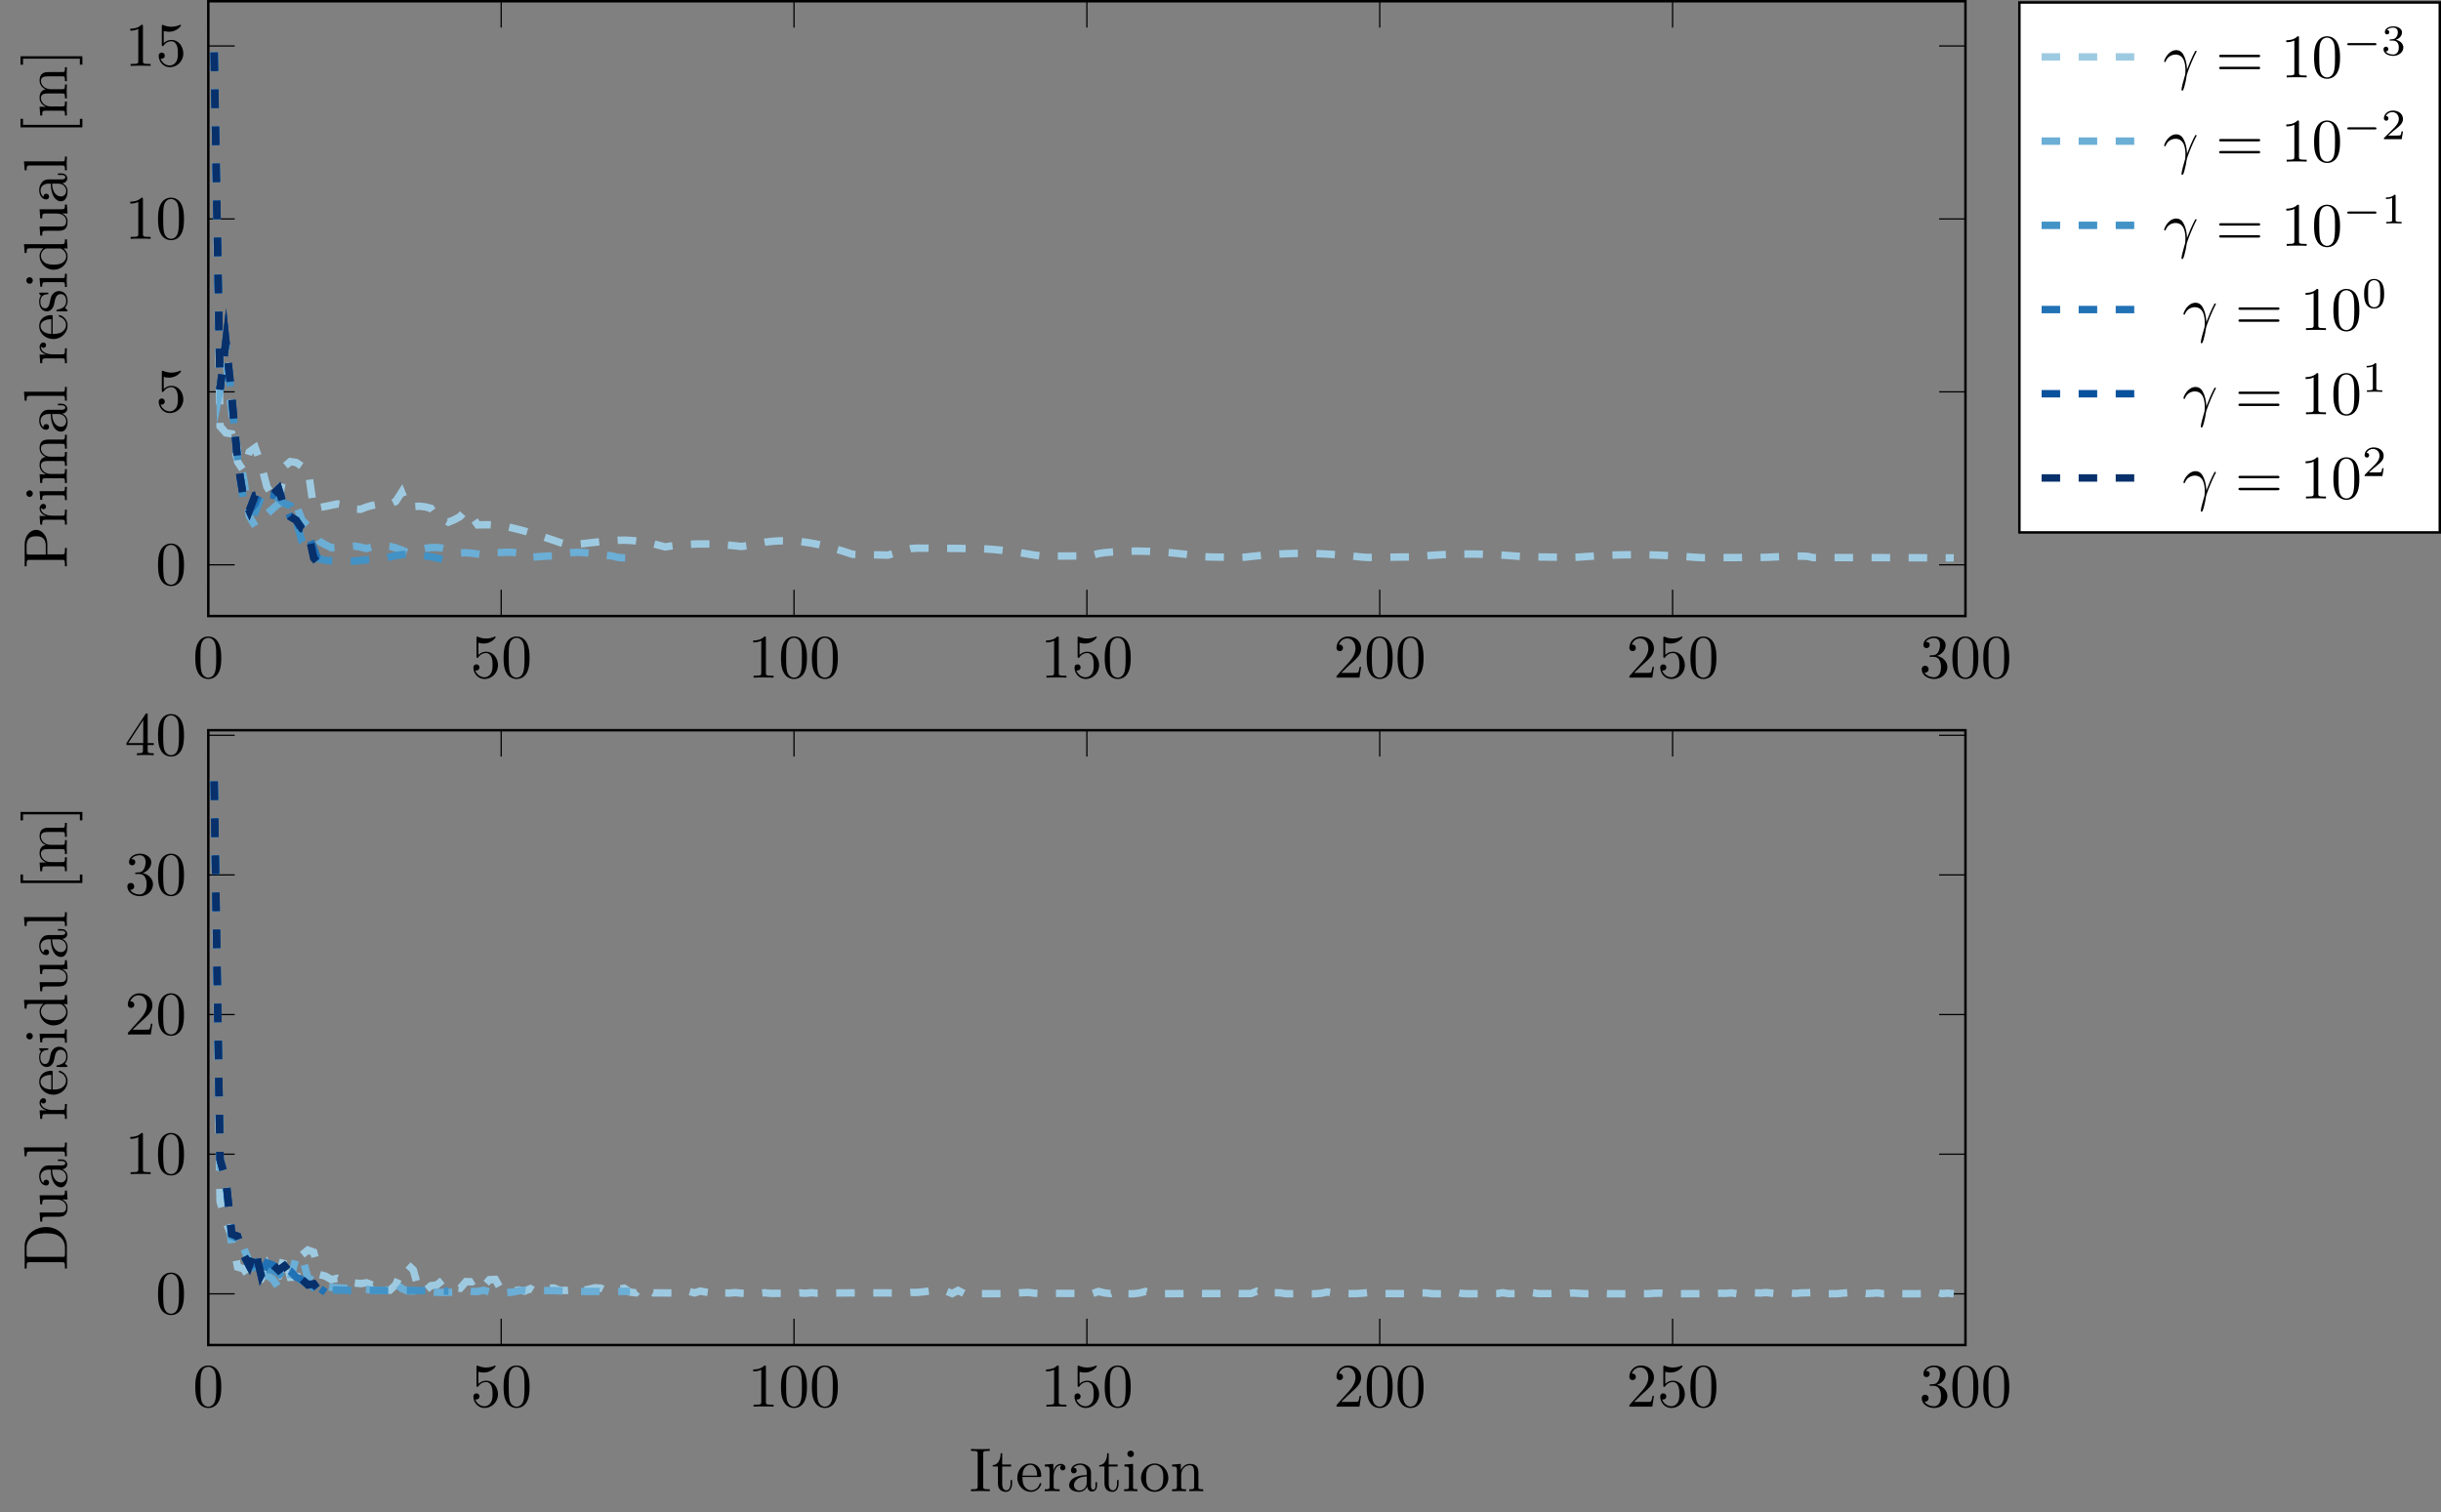 <?xml version="1.0" encoding="UTF-8"?>
<svg xmlns="http://www.w3.org/2000/svg" xmlns:xlink="http://www.w3.org/1999/xlink" width="393.792pt" height="244.066pt" viewBox="0 0 393.792 244.066" version="1.1">
<rect x="0" y="0" width="393.792" height="244.066" fill="#808080" stroke="none"/>
<defs>
<g>
<symbol overflow="visible" id="glyph0-0">
<path style="stroke:none;" d=""/>
</symbol>
<symbol overflow="visible" id="glyph0-1">
<path style="stroke:none;" d="M 4.578 -3.188 C 4.578 -3.984 4.531 -4.781 4.188 -5.516 C 3.734 -6.484 2.906 -6.641 2.5 -6.641 C 1.891 -6.641 1.172 -6.375 0.75 -5.453 C 0.438 -4.766 0.391 -3.984 0.391 -3.188 C 0.391 -2.438 0.422 -1.547 0.844 -0.781 C 1.266 0.016 2 0.219 2.484 0.219 C 3.016 0.219 3.781 0.016 4.219 -0.938 C 4.531 -1.625 4.578 -2.406 4.578 -3.188 Z M 2.484 0 C 2.094 0 1.5 -0.25 1.328 -1.203 C 1.219 -1.797 1.219 -2.719 1.219 -3.312 C 1.219 -3.953 1.219 -4.609 1.297 -5.141 C 1.484 -6.328 2.234 -6.422 2.484 -6.422 C 2.812 -6.422 3.469 -6.234 3.656 -5.25 C 3.766 -4.688 3.766 -3.938 3.766 -3.312 C 3.766 -2.562 3.766 -1.891 3.656 -1.25 C 3.5 -0.297 2.938 0 2.484 0 Z M 2.484 0 "/>
</symbol>
<symbol overflow="visible" id="glyph0-2">
<path style="stroke:none;" d="M 4.469 -2 C 4.469 -3.188 3.656 -4.188 2.578 -4.188 C 2.109 -4.188 1.672 -4.031 1.312 -3.672 L 1.312 -5.625 C 1.516 -5.562 1.844 -5.5 2.156 -5.5 C 3.391 -5.5 4.094 -6.406 4.094 -6.531 C 4.094 -6.594 4.062 -6.641 3.984 -6.641 C 3.984 -6.641 3.953 -6.641 3.906 -6.609 C 3.703 -6.516 3.219 -6.312 2.547 -6.312 C 2.156 -6.312 1.688 -6.391 1.219 -6.594 C 1.141 -6.625 1.125 -6.625 1.109 -6.625 C 1 -6.625 1 -6.547 1 -6.391 L 1 -3.438 C 1 -3.266 1 -3.188 1.141 -3.188 C 1.219 -3.188 1.234 -3.203 1.281 -3.266 C 1.391 -3.422 1.75 -3.969 2.562 -3.969 C 3.078 -3.969 3.328 -3.516 3.406 -3.328 C 3.562 -2.953 3.594 -2.578 3.594 -2.078 C 3.594 -1.719 3.594 -1.125 3.344 -0.703 C 3.109 -0.312 2.734 -0.062 2.281 -0.062 C 1.562 -0.062 0.984 -0.594 0.812 -1.172 C 0.844 -1.172 0.875 -1.156 0.984 -1.156 C 1.312 -1.156 1.484 -1.406 1.484 -1.641 C 1.484 -1.891 1.312 -2.141 0.984 -2.141 C 0.844 -2.141 0.5 -2.062 0.5 -1.609 C 0.5 -0.75 1.188 0.219 2.297 0.219 C 3.453 0.219 4.469 -0.734 4.469 -2 Z M 4.469 -2 "/>
</symbol>
<symbol overflow="visible" id="glyph0-3">
<path style="stroke:none;" d="M 2.938 -6.375 C 2.938 -6.625 2.938 -6.641 2.703 -6.641 C 2.078 -6 1.203 -6 0.891 -6 L 0.891 -5.688 C 1.094 -5.688 1.672 -5.688 2.188 -5.953 L 2.188 -0.781 C 2.188 -0.422 2.156 -0.312 1.266 -0.312 L 0.953 -0.312 L 0.953 0 C 1.297 -0.031 2.156 -0.031 2.562 -0.031 C 2.953 -0.031 3.828 -0.031 4.172 0 L 4.172 -0.312 L 3.859 -0.312 C 2.953 -0.312 2.938 -0.422 2.938 -0.781 Z M 2.938 -6.375 "/>
</symbol>
<symbol overflow="visible" id="glyph0-4">
<path style="stroke:none;" d="M 1.266 -0.766 L 2.328 -1.797 C 3.875 -3.172 4.469 -3.703 4.469 -4.703 C 4.469 -5.844 3.578 -6.641 2.359 -6.641 C 1.234 -6.641 0.5 -5.719 0.5 -4.828 C 0.5 -4.281 1 -4.281 1.031 -4.281 C 1.203 -4.281 1.547 -4.391 1.547 -4.812 C 1.547 -5.062 1.359 -5.328 1.016 -5.328 C 0.938 -5.328 0.922 -5.328 0.891 -5.312 C 1.109 -5.969 1.656 -6.328 2.234 -6.328 C 3.141 -6.328 3.562 -5.516 3.562 -4.703 C 3.562 -3.906 3.078 -3.125 2.516 -2.5 L 0.609 -0.375 C 0.5 -0.266 0.5 -0.234 0.5 0 L 4.203 0 L 4.469 -1.734 L 4.234 -1.734 C 4.172 -1.438 4.109 -1 4 -0.844 C 3.938 -0.766 3.281 -0.766 3.062 -0.766 Z M 1.266 -0.766 "/>
</symbol>
<symbol overflow="visible" id="glyph0-5">
<path style="stroke:none;" d="M 2.891 -3.516 C 3.703 -3.781 4.281 -4.469 4.281 -5.266 C 4.281 -6.078 3.406 -6.641 2.453 -6.641 C 1.453 -6.641 0.688 -6.047 0.688 -5.281 C 0.688 -4.953 0.906 -4.766 1.203 -4.766 C 1.5 -4.766 1.703 -4.984 1.703 -5.281 C 1.703 -5.766 1.234 -5.766 1.094 -5.766 C 1.391 -6.266 2.047 -6.391 2.406 -6.391 C 2.828 -6.391 3.375 -6.172 3.375 -5.281 C 3.375 -5.156 3.344 -4.578 3.094 -4.141 C 2.797 -3.656 2.453 -3.625 2.203 -3.625 C 2.125 -3.609 1.891 -3.594 1.812 -3.594 C 1.734 -3.578 1.672 -3.562 1.672 -3.469 C 1.672 -3.359 1.734 -3.359 1.906 -3.359 L 2.344 -3.359 C 3.156 -3.359 3.531 -2.688 3.531 -1.703 C 3.531 -0.344 2.844 -0.062 2.406 -0.062 C 1.969 -0.062 1.219 -0.234 0.875 -0.812 C 1.219 -0.766 1.531 -0.984 1.531 -1.359 C 1.531 -1.719 1.266 -1.922 0.984 -1.922 C 0.734 -1.922 0.422 -1.781 0.422 -1.344 C 0.422 -0.438 1.344 0.219 2.438 0.219 C 3.656 0.219 4.562 -0.688 4.562 -1.703 C 4.562 -2.516 3.922 -3.297 2.891 -3.516 Z M 2.891 -3.516 "/>
</symbol>
<symbol overflow="visible" id="glyph0-6">
<path style="stroke:none;" d="M 6.844 -3.266 C 7 -3.266 7.188 -3.266 7.188 -3.453 C 7.188 -3.656 7 -3.656 6.859 -3.656 L 0.891 -3.656 C 0.75 -3.656 0.562 -3.656 0.562 -3.453 C 0.562 -3.266 0.75 -3.266 0.891 -3.266 Z M 6.859 -1.328 C 7 -1.328 7.188 -1.328 7.188 -1.531 C 7.188 -1.719 7 -1.719 6.844 -1.719 L 0.891 -1.719 C 0.75 -1.719 0.562 -1.719 0.562 -1.531 C 0.562 -1.328 0.75 -1.328 0.891 -1.328 Z M 6.859 -1.328 "/>
</symbol>
<symbol overflow="visible" id="glyph0-7">
<path style="stroke:none;" d="M 2.938 -1.641 L 2.938 -0.781 C 2.938 -0.422 2.906 -0.312 2.172 -0.312 L 1.969 -0.312 L 1.969 0 C 2.375 -0.031 2.891 -0.031 3.312 -0.031 C 3.734 -0.031 4.25 -0.031 4.672 0 L 4.672 -0.312 L 4.453 -0.312 C 3.719 -0.312 3.703 -0.422 3.703 -0.781 L 3.703 -1.641 L 4.688 -1.641 L 4.688 -1.953 L 3.703 -1.953 L 3.703 -6.484 C 3.703 -6.688 3.703 -6.75 3.531 -6.75 C 3.453 -6.75 3.422 -6.75 3.344 -6.625 L 0.281 -1.953 L 0.281 -1.641 Z M 2.984 -1.953 L 0.562 -1.953 L 2.984 -5.672 Z M 2.984 -1.953 "/>
</symbol>
<symbol overflow="visible" id="glyph1-0">
<path style="stroke:none;" d=""/>
</symbol>
<symbol overflow="visible" id="glyph1-1">
<path style="stroke:none;" d="M -4.953 -6.219 C -5.938 -6.219 -6.812 -5.234 -6.812 -3.875 L -6.812 -0.344 L -6.5 -0.344 L -6.5 -0.594 C -6.5 -1.359 -6.391 -1.375 -6.031 -1.375 L -0.781 -1.375 C -0.422 -1.375 -0.312 -1.359 -0.312 -0.594 L -0.312 -0.344 L 0 -0.344 C -0.031 -0.703 -0.031 -1.438 -0.031 -1.812 C -0.031 -2.188 -0.031 -2.938 0 -3.297 L -0.312 -3.297 L -0.312 -3.047 C -0.312 -2.281 -0.422 -2.266 -0.781 -2.266 L -3.156 -2.266 L -3.156 -3.953 C -3.156 -5.141 -3.953 -6.219 -4.953 -6.219 Z M -4.953 -5.188 C -4.484 -5.188 -3.406 -5.188 -3.406 -3.609 L -3.406 -2.234 L -6.094 -2.234 C -6.438 -2.234 -6.5 -2.25 -6.5 -2.719 L -6.5 -3.609 C -6.5 -5.188 -5.438 -5.188 -4.953 -5.188 Z M -4.953 -5.188 "/>
</symbol>
<symbol overflow="visible" id="glyph1-2">
<path style="stroke:none;" d="M -3.797 -3.625 C -4.109 -3.625 -4.406 -3.312 -4.406 -2.891 C -4.406 -2.156 -3.734 -1.797 -3.312 -1.672 L -4.406 -1.672 L -4.297 -0.281 L -3.984 -0.281 C -3.984 -0.984 -3.922 -1.062 -3.422 -1.062 L -0.75 -1.062 C -0.312 -1.062 -0.312 -0.953 -0.312 -0.281 L 0 -0.281 L -0.031 -1.422 C -0.031 -1.812 -0.031 -2.281 0 -2.688 L -0.312 -2.688 L -0.312 -2.469 C -0.312 -1.734 -0.422 -1.719 -0.781 -1.719 L -2.312 -1.719 C -3.297 -1.719 -4.188 -2.141 -4.188 -2.891 C -4.188 -2.953 -4.188 -2.984 -4.172 -3 C -4.172 -2.969 -4.047 -2.766 -3.781 -2.766 C -3.516 -2.766 -3.359 -2.984 -3.359 -3.203 C -3.359 -3.375 -3.484 -3.625 -3.797 -3.625 Z M -3.797 -3.625 "/>
</symbol>
<symbol overflow="visible" id="glyph1-3">
<path style="stroke:none;" d="M 0 -2.469 L -0.312 -2.469 C -0.312 -1.797 -0.359 -1.766 -0.75 -1.766 L -4.406 -1.766 L -4.297 -0.375 L -3.984 -0.375 C -3.984 -1.016 -3.922 -1.109 -3.438 -1.109 L -0.75 -1.109 C -0.312 -1.109 -0.312 -1 -0.312 -0.328 L 0 -0.328 L -0.031 -1.422 C -0.031 -1.781 -0.016 -2.125 0 -2.469 Z M -6.016 -1.906 C -6.297 -1.906 -6.547 -1.688 -6.547 -1.391 C -6.547 -1.047 -6.266 -0.844 -6.016 -0.844 C -5.75 -0.844 -5.5 -1.078 -5.5 -1.375 C -5.5 -1.719 -5.766 -1.906 -6.016 -1.906 Z M -6.016 -1.906 "/>
</symbol>
<symbol overflow="visible" id="glyph1-4">
<path style="stroke:none;" d="M 0 -8.109 L -0.312 -8.109 C -0.312 -7.594 -0.312 -7.344 -0.609 -7.328 L -2.516 -7.328 C -3.375 -7.328 -3.672 -7.328 -4.031 -7.016 C -4.203 -6.875 -4.406 -6.547 -4.406 -5.969 C -4.406 -5.141 -3.812 -4.688 -3.422 -4.531 C -4.297 -4.391 -4.406 -3.656 -4.406 -3.203 C -4.406 -2.469 -3.984 -2 -3.359 -1.719 L -4.406 -1.719 L -4.297 -0.312 L -3.984 -0.312 C -3.984 -1.016 -3.922 -1.094 -3.422 -1.094 L -0.75 -1.094 C -0.312 -1.094 -0.312 -0.984 -0.312 -0.312 L 0 -0.312 L -0.031 -1.453 L 0 -2.562 L -0.312 -2.562 C -0.312 -1.891 -0.312 -1.781 -0.75 -1.781 L -2.594 -1.781 C -3.625 -1.781 -4.188 -2.5 -4.188 -3.125 C -4.188 -3.766 -3.656 -3.875 -3.078 -3.875 L -0.75 -3.875 C -0.312 -3.875 -0.312 -3.766 -0.312 -3.094 L 0 -3.094 L -0.031 -4.219 L 0 -5.328 L -0.312 -5.328 C -0.312 -4.672 -0.312 -4.562 -0.75 -4.562 L -2.594 -4.562 C -3.625 -4.562 -4.188 -5.266 -4.188 -5.906 C -4.188 -6.531 -3.656 -6.641 -3.078 -6.641 L -0.75 -6.641 C -0.312 -6.641 -0.312 -6.531 -0.312 -5.859 L 0 -5.859 L -0.031 -6.984 Z M 0 -8.109 "/>
</symbol>
<symbol overflow="visible" id="glyph1-5">
<path style="stroke:none;" d="M -0.891 -4.812 L -1.453 -4.812 L -1.453 -4.562 L -0.891 -4.562 C -0.312 -4.562 -0.25 -4.312 -0.25 -4.203 C -0.25 -3.875 -0.703 -3.844 -0.75 -3.844 L -2.734 -3.844 C -3.156 -3.844 -3.547 -3.844 -3.922 -3.484 C -4.312 -3.094 -4.469 -2.594 -4.469 -2.109 C -4.469 -1.297 -4 -0.609 -3.344 -0.609 C -3.047 -0.609 -2.875 -0.812 -2.875 -1.062 C -2.875 -1.344 -3.078 -1.531 -3.328 -1.531 C -3.453 -1.531 -3.781 -1.469 -3.781 -1.016 C -4.141 -1.281 -4.25 -1.781 -4.25 -2.094 C -4.25 -2.578 -3.859 -3.156 -2.969 -3.156 L -2.609 -3.156 C -2.578 -2.641 -2.547 -1.938 -2.25 -1.312 C -1.906 -0.562 -1.391 -0.312 -0.953 -0.312 C -0.141 -0.312 0.109 -1.281 0.109 -1.906 C 0.109 -2.578 -0.297 -3.031 -0.75 -3.219 C -0.359 -3.266 0.062 -3.531 0.062 -4 C 0.062 -4.203 -0.078 -4.812 -0.891 -4.812 Z M -1.391 -3.156 C -0.453 -3.156 -0.109 -2.438 -0.109 -1.984 C -0.109 -1.5 -0.453 -1.094 -0.953 -1.094 C -1.5 -1.094 -2.328 -1.5 -2.391 -3.156 Z M -1.391 -3.156 "/>
</symbol>
<symbol overflow="visible" id="glyph1-6">
<path style="stroke:none;" d="M 0 -2.547 L -0.312 -2.547 C -0.312 -1.875 -0.312 -1.766 -0.75 -1.766 L -6.922 -1.766 L -6.812 -0.328 L -6.5 -0.328 C -6.5 -1.031 -6.438 -1.109 -5.938 -1.109 L -0.75 -1.109 C -0.312 -1.109 -0.312 -1 -0.312 -0.328 L 0 -0.328 L -0.031 -1.438 Z M 0 -2.547 "/>
</symbol>
<symbol overflow="visible" id="glyph1-7">
<path style="stroke:none;" d="M -1.188 -4.141 C -1.281 -4.141 -1.312 -4.062 -1.312 -4 C -1.312 -3.922 -1.25 -3.891 -1.172 -3.875 C -0.141 -3.531 -0.141 -2.625 -0.141 -2.531 C -0.141 -2.031 -0.438 -1.641 -0.812 -1.406 C -1.281 -1.109 -1.938 -1.109 -2.297 -1.109 L -2.297 -3.891 C -2.297 -4.109 -2.297 -4.141 -2.516 -4.141 C -3.5 -4.141 -4.469 -3.594 -4.469 -2.359 C -4.469 -1.203 -3.438 -0.281 -2.188 -0.281 C -0.859 -0.281 0.109 -1.328 0.109 -2.469 C 0.109 -3.688 -1 -4.141 -1.188 -4.141 Z M -2.516 -3.484 L -2.516 -1.109 C -4 -1.172 -4.25 -2.016 -4.25 -2.359 C -4.25 -3.375 -2.906 -3.484 -2.516 -3.484 Z M -2.516 -3.484 "/>
</symbol>
<symbol overflow="visible" id="glyph1-8">
<path style="stroke:none;" d="M -1.281 -3.594 C -1.797 -3.594 -2.109 -3.297 -2.219 -3.172 C -2.547 -2.844 -2.625 -2.453 -2.703 -2.031 C -2.812 -1.469 -2.938 -0.812 -3.516 -0.812 C -3.875 -0.812 -4.281 -1.062 -4.281 -1.922 C -4.281 -3.016 -3.375 -3.078 -3.078 -3.094 C -2.984 -3.094 -2.984 -3.203 -2.984 -3.203 C -2.984 -3.344 -3.031 -3.344 -3.219 -3.344 L -4.234 -3.344 C -4.391 -3.344 -4.469 -3.344 -4.469 -3.234 C -4.469 -3.188 -4.469 -3.156 -4.344 -3.031 C -4.312 -3 -4.219 -2.906 -4.188 -2.859 C -4.469 -2.484 -4.469 -2.078 -4.469 -1.922 C -4.469 -0.703 -3.797 -0.328 -3.234 -0.328 C -2.891 -0.328 -2.609 -0.484 -2.391 -0.75 C -2.141 -1.078 -2.078 -1.359 -1.938 -2.078 C -1.891 -2.297 -1.734 -3.109 -1.016 -3.109 C -0.516 -3.109 -0.109 -2.766 -0.109 -1.984 C -0.109 -1.141 -0.672 -0.781 -1.531 -0.594 C -1.656 -0.562 -1.688 -0.562 -1.688 -0.453 C -1.688 -0.328 -1.625 -0.328 -1.453 -0.328 L -0.125 -0.328 C 0.047 -0.328 0.109 -0.328 0.109 -0.438 C 0.109 -0.484 0.094 -0.5 -0.094 -0.688 C -0.109 -0.703 -0.125 -0.703 -0.312 -0.891 C 0.094 -1.328 0.109 -1.781 0.109 -1.984 C 0.109 -3.125 -0.562 -3.594 -1.281 -3.594 Z M -1.281 -3.594 "/>
</symbol>
<symbol overflow="visible" id="glyph1-9">
<path style="stroke:none;" d="M 0 -5.25 L -0.312 -5.25 C -0.312 -4.562 -0.375 -4.469 -0.875 -4.469 L -6.922 -4.469 L -6.812 -3.047 L -6.5 -3.047 C -6.5 -3.734 -6.438 -3.812 -5.938 -3.812 L -3.781 -3.812 C -4.141 -3.531 -4.406 -3.094 -4.406 -2.562 C -4.406 -1.391 -3.422 -0.344 -2.141 -0.344 C -0.875 -0.344 0.109 -1.312 0.109 -2.453 C 0.109 -3.094 -0.234 -3.531 -0.547 -3.781 L 0.109 -3.781 Z M -1.172 -3.781 C -1 -3.781 -0.984 -3.781 -0.812 -3.672 C -0.328 -3.375 -0.109 -2.938 -0.109 -2.5 C -0.109 -2.047 -0.375 -1.688 -0.75 -1.453 C -1.156 -1.203 -1.719 -1.172 -2.141 -1.172 C -2.5 -1.172 -3.094 -1.188 -3.547 -1.469 C -3.859 -1.688 -4.188 -2.062 -4.188 -2.609 C -4.188 -2.953 -4.031 -3.375 -3.594 -3.672 C -3.422 -3.781 -3.406 -3.781 -3.219 -3.781 Z M -1.172 -3.781 "/>
</symbol>
<symbol overflow="visible" id="glyph1-10">
<path style="stroke:none;" d="M 0 -5.328 L -0.312 -5.328 C -0.312 -4.641 -0.375 -4.562 -0.875 -4.562 L -4.406 -4.562 L -4.297 -3.094 L -3.984 -3.094 C -3.984 -3.781 -3.922 -3.875 -3.422 -3.875 L -1.656 -3.875 C -0.781 -3.875 -0.109 -3.391 -0.109 -2.656 C -0.109 -1.828 -0.578 -1.781 -1.094 -1.781 L -4.406 -1.781 L -4.297 -0.312 L -3.984 -0.312 C -3.984 -1.094 -3.953 -1.094 -3.078 -1.094 L -1.578 -1.094 C -0.797 -1.094 0.109 -1.094 0.109 -2.609 C 0.109 -3.172 -0.172 -3.609 -0.781 -3.891 L 0.109 -3.891 Z M 0 -5.328 "/>
</symbol>
<symbol overflow="visible" id="glyph1-11">
<path style="stroke:none;" d="M 2.5 -2.547 L 2.094 -2.547 L 2.094 -1.578 L -7.078 -1.578 L -7.078 -2.547 L -7.484 -2.547 L -7.484 -1.172 L 2.5 -1.172 Z M 2.5 -2.547 "/>
</symbol>
<symbol overflow="visible" id="glyph1-12">
<path style="stroke:none;" d="M 2.5 -1.578 L -7.484 -1.578 L -7.484 -0.219 L -7.078 -0.219 L -7.078 -1.188 L 2.094 -1.188 L 2.094 -0.219 L 2.5 -0.219 Z M 2.5 -1.578 "/>
</symbol>
<symbol overflow="visible" id="glyph1-13">
<path style="stroke:none;" d="M -3.344 -7.047 C -5.25 -7.047 -6.812 -5.703 -6.812 -4 L -6.812 -0.344 L -6.5 -0.344 L -6.5 -0.594 C -6.5 -1.359 -6.391 -1.375 -6.031 -1.375 L -0.781 -1.375 C -0.422 -1.375 -0.312 -1.359 -0.312 -0.594 L -0.312 -0.344 L 0 -0.344 L 0 -4 C 0 -5.672 -1.469 -7.047 -3.344 -7.047 Z M -3.344 -6.047 C -2.25 -6.047 -1.641 -5.859 -1.156 -5.5 C -0.891 -5.297 -0.312 -4.734 -0.312 -3.734 L -0.312 -2.719 C -0.312 -2.25 -0.375 -2.234 -0.703 -2.234 L -6.094 -2.234 C -6.438 -2.234 -6.5 -2.25 -6.5 -2.719 L -6.5 -3.719 C -6.5 -4.344 -6.281 -5.031 -5.578 -5.531 C -4.984 -5.969 -4.125 -6.047 -3.344 -6.047 Z M -3.344 -6.047 "/>
</symbol>
<symbol overflow="visible" id="glyph2-0">
<path style="stroke:none;" d=""/>
</symbol>
<symbol overflow="visible" id="glyph2-1">
<path style="stroke:none;" d="M 0.406 -2.531 C 0.797 -3.672 1.891 -3.688 2 -3.688 C 3.5 -3.688 3.609 -1.938 3.609 -1.156 C 3.609 -0.547 3.562 -0.375 3.484 -0.172 C 3.266 0.547 2.969 1.703 2.969 1.969 C 2.969 2.078 3.016 2.141 3.094 2.141 C 3.234 2.141 3.312 1.922 3.422 1.547 C 3.656 0.703 3.75 0.141 3.781 -0.172 C 3.812 -0.297 3.828 -0.422 3.875 -0.562 C 4.188 -1.547 4.828 -3.031 5.219 -3.812 C 5.297 -3.938 5.406 -4.156 5.406 -4.203 C 5.406 -4.297 5.312 -4.297 5.297 -4.297 C 5.266 -4.297 5.203 -4.297 5.172 -4.234 C 4.656 -3.281 4.25 -2.281 3.859 -1.281 C 3.844 -1.578 3.844 -2.344 3.453 -3.312 C 3.203 -3.922 2.812 -4.406 2.125 -4.406 C 0.875 -4.406 0.172 -2.891 0.172 -2.578 C 0.172 -2.484 0.266 -2.484 0.375 -2.484 Z M 0.406 -2.531 "/>
</symbol>
<symbol overflow="visible" id="glyph3-0">
<path style="stroke:none;" d=""/>
</symbol>
<symbol overflow="visible" id="glyph3-1">
<path style="stroke:none;" d="M 5.188 -1.578 C 5.297 -1.578 5.469 -1.578 5.469 -1.734 C 5.469 -1.922 5.297 -1.922 5.188 -1.922 L 1.031 -1.922 C 0.922 -1.922 0.75 -1.922 0.75 -1.75 C 0.75 -1.578 0.906 -1.578 1.031 -1.578 Z M 5.188 -1.578 "/>
</symbol>
<symbol overflow="visible" id="glyph4-0">
<path style="stroke:none;" d=""/>
</symbol>
<symbol overflow="visible" id="glyph4-1">
<path style="stroke:none;" d="M 1.906 -2.328 C 2.453 -2.328 2.844 -1.953 2.844 -1.203 C 2.844 -0.344 2.328 -0.078 1.938 -0.078 C 1.656 -0.078 1.031 -0.156 0.75 -0.578 C 1.078 -0.578 1.156 -0.812 1.156 -0.969 C 1.156 -1.188 0.984 -1.344 0.766 -1.344 C 0.578 -1.344 0.375 -1.219 0.375 -0.938 C 0.375 -0.281 1.094 0.141 1.938 0.141 C 2.906 0.141 3.578 -0.516 3.578 -1.203 C 3.578 -1.75 3.141 -2.297 2.375 -2.453 C 3.094 -2.719 3.359 -3.234 3.359 -3.672 C 3.359 -4.219 2.734 -4.625 1.953 -4.625 C 1.188 -4.625 0.594 -4.25 0.594 -3.688 C 0.594 -3.453 0.75 -3.328 0.953 -3.328 C 1.172 -3.328 1.312 -3.484 1.312 -3.672 C 1.312 -3.875 1.172 -4.031 0.953 -4.047 C 1.203 -4.344 1.672 -4.422 1.938 -4.422 C 2.25 -4.422 2.688 -4.266 2.688 -3.672 C 2.688 -3.375 2.594 -3.047 2.406 -2.844 C 2.188 -2.578 1.984 -2.562 1.641 -2.531 C 1.469 -2.516 1.453 -2.516 1.422 -2.516 C 1.406 -2.516 1.344 -2.5 1.344 -2.422 C 1.344 -2.328 1.406 -2.328 1.531 -2.328 Z M 1.906 -2.328 "/>
</symbol>
<symbol overflow="visible" id="glyph4-2">
<path style="stroke:none;" d="M 3.516 -1.266 L 3.281 -1.266 C 3.266 -1.109 3.188 -0.703 3.094 -0.641 C 3.047 -0.594 2.516 -0.594 2.406 -0.594 L 1.125 -0.594 C 1.859 -1.234 2.109 -1.438 2.516 -1.766 C 3.031 -2.172 3.516 -2.609 3.516 -3.266 C 3.516 -4.109 2.781 -4.625 1.891 -4.625 C 1.031 -4.625 0.438 -4.016 0.438 -3.375 C 0.438 -3.031 0.734 -2.984 0.812 -2.984 C 0.969 -2.984 1.172 -3.109 1.172 -3.359 C 1.172 -3.484 1.125 -3.734 0.766 -3.734 C 0.984 -4.219 1.453 -4.375 1.781 -4.375 C 2.484 -4.375 2.844 -3.828 2.844 -3.266 C 2.844 -2.656 2.406 -2.188 2.188 -1.938 L 0.516 -0.266 C 0.438 -0.203 0.438 -0.188 0.438 0 L 3.312 0 Z M 3.516 -1.266 "/>
</symbol>
<symbol overflow="visible" id="glyph4-3">
<path style="stroke:none;" d="M 2.328 -4.438 C 2.328 -4.625 2.328 -4.625 2.125 -4.625 C 1.672 -4.188 1.047 -4.188 0.766 -4.188 L 0.766 -3.938 C 0.922 -3.938 1.391 -3.938 1.766 -4.125 L 1.766 -0.578 C 1.766 -0.344 1.766 -0.25 1.078 -0.25 L 0.812 -0.25 L 0.812 0 C 0.938 0 1.797 -0.031 2.047 -0.031 C 2.266 -0.031 3.141 0 3.297 0 L 3.297 -0.25 L 3.031 -0.25 C 2.328 -0.25 2.328 -0.344 2.328 -0.578 Z M 2.328 -4.438 "/>
</symbol>
<symbol overflow="visible" id="glyph4-4">
<path style="stroke:none;" d="M 3.594 -2.219 C 3.594 -2.984 3.5 -3.547 3.188 -4.031 C 2.969 -4.344 2.531 -4.625 1.984 -4.625 C 0.359 -4.625 0.359 -2.719 0.359 -2.219 C 0.359 -1.719 0.359 0.141 1.984 0.141 C 3.594 0.141 3.594 -1.719 3.594 -2.219 Z M 1.984 -0.062 C 1.656 -0.062 1.234 -0.25 1.094 -0.812 C 1 -1.219 1 -1.797 1 -2.312 C 1 -2.828 1 -3.359 1.094 -3.734 C 1.25 -4.281 1.688 -4.438 1.984 -4.438 C 2.359 -4.438 2.719 -4.203 2.844 -3.797 C 2.953 -3.422 2.969 -2.922 2.969 -2.312 C 2.969 -1.797 2.969 -1.281 2.875 -0.844 C 2.734 -0.203 2.266 -0.062 1.984 -0.062 Z M 1.984 -0.062 "/>
</symbol>
<symbol overflow="visible" id="glyph5-0">
<path style="stroke:none;" d=""/>
</symbol>
<symbol overflow="visible" id="glyph5-1">
<path style="stroke:none;" d="M 3.312 0 L 3.312 -0.312 L 3.062 -0.312 C 2.266 -0.312 2.25 -0.422 2.25 -0.781 L 2.25 -6.031 C 2.25 -6.391 2.266 -6.5 3.062 -6.5 L 3.312 -6.5 L 3.312 -6.812 C 2.969 -6.781 2.188 -6.781 1.797 -6.781 C 1.422 -6.781 0.625 -6.781 0.281 -6.812 L 0.281 -6.5 L 0.531 -6.5 C 1.328 -6.5 1.359 -6.391 1.359 -6.031 L 1.359 -0.781 C 1.359 -0.422 1.328 -0.312 0.531 -0.312 L 0.281 -0.312 L 0.281 0 C 0.625 -0.031 1.422 -0.031 1.797 -0.031 C 2.188 -0.031 2.969 -0.031 3.312 0 Z M 3.312 0 "/>
</symbol>
<symbol overflow="visible" id="glyph5-2">
<path style="stroke:none;" d="M 3.312 -1.234 L 3.312 -1.797 L 3.062 -1.797 L 3.062 -1.25 C 3.062 -0.516 2.766 -0.141 2.391 -0.141 C 1.719 -0.141 1.719 -1.047 1.719 -1.219 L 1.719 -3.984 L 3.156 -3.984 L 3.156 -4.297 L 1.719 -4.297 L 1.719 -6.125 L 1.469 -6.125 C 1.469 -5.312 1.172 -4.25 0.188 -4.203 L 0.188 -3.984 L 1.031 -3.984 L 1.031 -1.234 C 1.031 -0.016 1.969 0.109 2.328 0.109 C 3.031 0.109 3.312 -0.594 3.312 -1.234 Z M 3.312 -1.234 "/>
</symbol>
<symbol overflow="visible" id="glyph5-3">
<path style="stroke:none;" d="M 4.141 -1.188 C 4.141 -1.281 4.062 -1.312 4 -1.312 C 3.922 -1.312 3.891 -1.25 3.875 -1.172 C 3.531 -0.141 2.625 -0.141 2.531 -0.141 C 2.031 -0.141 1.641 -0.438 1.406 -0.812 C 1.109 -1.281 1.109 -1.938 1.109 -2.297 L 3.891 -2.297 C 4.109 -2.297 4.141 -2.297 4.141 -2.516 C 4.141 -3.5 3.594 -4.469 2.359 -4.469 C 1.203 -4.469 0.281 -3.438 0.281 -2.188 C 0.281 -0.859 1.328 0.109 2.469 0.109 C 3.688 0.109 4.141 -1 4.141 -1.188 Z M 3.484 -2.516 L 1.109 -2.516 C 1.172 -4 2.016 -4.25 2.359 -4.25 C 3.375 -4.25 3.484 -2.906 3.484 -2.516 Z M 3.484 -2.516 "/>
</symbol>
<symbol overflow="visible" id="glyph5-4">
<path style="stroke:none;" d="M 3.625 -3.797 C 3.625 -4.109 3.312 -4.406 2.891 -4.406 C 2.156 -4.406 1.797 -3.734 1.672 -3.312 L 1.672 -4.406 L 0.281 -4.297 L 0.281 -3.984 C 0.984 -3.984 1.062 -3.922 1.062 -3.422 L 1.062 -0.75 C 1.062 -0.312 0.953 -0.312 0.281 -0.312 L 0.281 0 L 1.422 -0.031 C 1.812 -0.031 2.281 -0.031 2.688 0 L 2.688 -0.312 L 2.469 -0.312 C 1.734 -0.312 1.719 -0.422 1.719 -0.781 L 1.719 -2.312 C 1.719 -3.297 2.141 -4.188 2.891 -4.188 C 2.953 -4.188 2.984 -4.188 3 -4.172 C 2.969 -4.172 2.766 -4.047 2.766 -3.781 C 2.766 -3.516 2.984 -3.359 3.203 -3.359 C 3.375 -3.359 3.625 -3.484 3.625 -3.797 Z M 3.625 -3.797 "/>
</symbol>
<symbol overflow="visible" id="glyph5-5">
<path style="stroke:none;" d="M 4.812 -0.891 L 4.812 -1.453 L 4.562 -1.453 L 4.562 -0.891 C 4.562 -0.312 4.312 -0.25 4.203 -0.25 C 3.875 -0.25 3.844 -0.703 3.844 -0.75 L 3.844 -2.734 C 3.844 -3.156 3.844 -3.547 3.484 -3.922 C 3.094 -4.312 2.594 -4.469 2.109 -4.469 C 1.297 -4.469 0.609 -4 0.609 -3.344 C 0.609 -3.047 0.812 -2.875 1.062 -2.875 C 1.344 -2.875 1.531 -3.078 1.531 -3.328 C 1.531 -3.453 1.469 -3.781 1.016 -3.781 C 1.281 -4.141 1.781 -4.25 2.094 -4.25 C 2.578 -4.25 3.156 -3.859 3.156 -2.969 L 3.156 -2.609 C 2.641 -2.578 1.938 -2.547 1.312 -2.25 C 0.562 -1.906 0.312 -1.391 0.312 -0.953 C 0.312 -0.141 1.281 0.109 1.906 0.109 C 2.578 0.109 3.031 -0.297 3.219 -0.75 C 3.266 -0.359 3.531 0.062 4 0.062 C 4.203 0.062 4.812 -0.078 4.812 -0.891 Z M 3.156 -1.391 C 3.156 -0.453 2.438 -0.109 1.984 -0.109 C 1.5 -0.109 1.094 -0.453 1.094 -0.953 C 1.094 -1.5 1.5 -2.328 3.156 -2.391 Z M 3.156 -1.391 "/>
</symbol>
<symbol overflow="visible" id="glyph5-6">
<path style="stroke:none;" d="M 2.469 0 L 2.469 -0.312 C 1.797 -0.312 1.766 -0.359 1.766 -0.75 L 1.766 -4.406 L 0.375 -4.297 L 0.375 -3.984 C 1.016 -3.984 1.109 -3.922 1.109 -3.438 L 1.109 -0.75 C 1.109 -0.312 1 -0.312 0.328 -0.312 L 0.328 0 L 1.422 -0.031 C 1.781 -0.031 2.125 -0.016 2.469 0 Z M 1.906 -6.016 C 1.906 -6.297 1.688 -6.547 1.391 -6.547 C 1.047 -6.547 0.844 -6.266 0.844 -6.016 C 0.844 -5.75 1.078 -5.5 1.375 -5.5 C 1.719 -5.5 1.906 -5.766 1.906 -6.016 Z M 1.906 -6.016 "/>
</symbol>
<symbol overflow="visible" id="glyph5-7">
<path style="stroke:none;" d="M 4.688 -2.141 C 4.688 -3.406 3.703 -4.469 2.5 -4.469 C 1.25 -4.469 0.281 -3.375 0.281 -2.141 C 0.281 -0.844 1.312 0.109 2.484 0.109 C 3.688 0.109 4.688 -0.875 4.688 -2.141 Z M 3.875 -2.219 C 3.875 -1.859 3.875 -1.312 3.656 -0.875 C 3.422 -0.422 2.984 -0.141 2.5 -0.141 C 2.062 -0.141 1.625 -0.344 1.359 -0.812 C 1.109 -1.25 1.109 -1.859 1.109 -2.219 C 1.109 -2.609 1.109 -3.141 1.344 -3.578 C 1.609 -4.031 2.078 -4.25 2.484 -4.25 C 2.922 -4.25 3.344 -4.031 3.609 -3.594 C 3.875 -3.172 3.875 -2.594 3.875 -2.219 Z M 3.875 -2.219 "/>
</symbol>
<symbol overflow="visible" id="glyph5-8">
<path style="stroke:none;" d="M 5.328 0 L 5.328 -0.312 C 4.812 -0.312 4.562 -0.312 4.562 -0.609 L 4.562 -2.516 C 4.562 -3.375 4.562 -3.672 4.25 -4.031 C 4.109 -4.203 3.781 -4.406 3.203 -4.406 C 2.469 -4.406 2 -3.984 1.719 -3.359 L 1.719 -4.406 L 0.312 -4.297 L 0.312 -3.984 C 1.016 -3.984 1.094 -3.922 1.094 -3.422 L 1.094 -0.75 C 1.094 -0.312 0.984 -0.312 0.312 -0.312 L 0.312 0 L 1.453 -0.031 L 2.562 0 L 2.562 -0.312 C 1.891 -0.312 1.781 -0.312 1.781 -0.75 L 1.781 -2.594 C 1.781 -3.625 2.5 -4.188 3.125 -4.188 C 3.766 -4.188 3.875 -3.656 3.875 -3.078 L 3.875 -0.75 C 3.875 -0.312 3.766 -0.312 3.094 -0.312 L 3.094 0 L 4.219 -0.031 Z M 5.328 0 "/>
</symbol>
</g>
<clipPath id="clip1">
  <path d="M 33.605 0.199 L 317.074 0.199 L 317.074 99.414 L 33.605 99.414 Z M 33.605 0.199 "/>
</clipPath>
<clipPath id="clip2">
  <path d="M 33.605 0.199 L 119 0.199 L 119 99.414 L 33.605 99.414 Z M 33.605 0.199 "/>
</clipPath>
<clipPath id="clip3">
  <path d="M 33.605 0.199 L 90 0.199 L 90 99.414 L 33.605 99.414 Z M 33.605 0.199 "/>
</clipPath>
<clipPath id="clip4">
  <path d="M 33.605 0.199 L 70 0.199 L 70 99.414 L 33.605 99.414 Z M 33.605 0.199 "/>
</clipPath>
<clipPath id="clip5">
  <path d="M 33.605 0.199 L 69 0.199 L 69 99.414 L 33.605 99.414 Z M 33.605 0.199 "/>
</clipPath>
<clipPath id="clip6">
  <path d="M 325 0 L 393.793 0 L 393.793 86 L 325 86 Z M 325 0 "/>
</clipPath>
<clipPath id="clip7">
  <path d="M 325 0 L 393.793 0 L 393.793 87 L 325 87 Z M 325 0 "/>
</clipPath>
<clipPath id="clip8">
  <path d="M 33.605 117.836 L 317.074 117.836 L 317.074 217.051 L 33.605 217.051 Z M 33.605 117.836 "/>
</clipPath>
<clipPath id="clip9">
  <path d="M 33.605 117.836 L 119 117.836 L 119 217.051 L 33.605 217.051 Z M 33.605 117.836 "/>
</clipPath>
<clipPath id="clip10">
  <path d="M 33.605 117.836 L 90 117.836 L 90 217.051 L 33.605 217.051 Z M 33.605 117.836 "/>
</clipPath>
<clipPath id="clip11">
  <path d="M 33.605 117.836 L 70 117.836 L 70 217.051 L 33.605 217.051 Z M 33.605 117.836 "/>
</clipPath>
<clipPath id="clip12">
  <path d="M 33.605 117.836 L 69 117.836 L 69 217.051 L 33.605 217.051 Z M 33.605 117.836 "/>
</clipPath>
</defs>
<g id="surface1">
<path style="fill:none;stroke-width:0.199;stroke-linecap:butt;stroke-linejoin:miter;stroke:rgb(0%,0%,0%);stroke-opacity:1;stroke-miterlimit:10;" d="M -0.001 -8.27 L -0.001 -4.016 M 47.246 -8.27 L 47.246 -4.016 M 94.488 -8.27 L 94.488 -4.016 M 141.734 -8.27 L 141.734 -4.016 M 188.98 -8.27 L 188.98 -4.016 M 236.222 -8.27 L 236.222 -4.016 M 283.468 -8.27 L 283.468 -4.016 M -0.001 90.945 L -0.001 86.695 M 47.246 90.945 L 47.246 86.695 M 94.488 90.945 L 94.488 86.695 M 141.734 90.945 L 141.734 86.695 M 188.98 90.945 L 188.98 86.695 M 236.222 90.945 L 236.222 86.695 M 283.468 90.945 L 283.468 86.695 " transform="matrix(1,0,0,-1,33.606,91.144)"/>
<path style="fill:none;stroke-width:0.199;stroke-linecap:butt;stroke-linejoin:miter;stroke:rgb(0%,0%,0%);stroke-opacity:1;stroke-miterlimit:10;" d="M -0.001 -0.001 L 4.253 -0.001 M -0.001 27.91 L 4.253 27.91 M -0.001 55.816 L 4.253 55.816 M -0.001 83.726 L 4.253 83.726 M 283.468 -0.001 L 279.218 -0.001 M 283.468 27.91 L 279.218 27.91 M 283.468 55.816 L 279.218 55.816 M 283.468 83.726 L 279.218 83.726 " transform="matrix(1,0,0,-1,33.606,91.144)"/>
<path style="fill:none;stroke-width:0.399;stroke-linecap:butt;stroke-linejoin:miter;stroke:rgb(0%,0%,0%);stroke-opacity:1;stroke-miterlimit:10;" d="M -0.001 -8.27 L -0.001 90.945 L 283.468 90.945 L 283.468 -8.27 Z M -0.001 -8.27 " transform="matrix(1,0,0,-1,33.606,91.144)"/>
<g style="fill:rgb(0%,0%,0%);fill-opacity:1;">
  <use xlink:href="#glyph0-1" x="31.115" y="109.352"/>
</g>
<g style="fill:rgb(0%,0%,0%);fill-opacity:1;">
  <use xlink:href="#glyph0-2" x="75.869" y="109.352"/>
  <use xlink:href="#glyph0-1" x="80.85" y="109.352"/>
</g>
<g style="fill:rgb(0%,0%,0%);fill-opacity:1;">
  <use xlink:href="#glyph0-3" x="120.622" y="109.352"/>
  <use xlink:href="#glyph0-1" x="125.603" y="109.352"/>
  <use xlink:href="#glyph0-1" x="130.585" y="109.352"/>
</g>
<g style="fill:rgb(0%,0%,0%);fill-opacity:1;">
  <use xlink:href="#glyph0-3" x="167.866" y="109.352"/>
  <use xlink:href="#glyph0-2" x="172.847" y="109.352"/>
  <use xlink:href="#glyph0-1" x="177.829" y="109.352"/>
</g>
<g style="fill:rgb(0%,0%,0%);fill-opacity:1;">
  <use xlink:href="#glyph0-4" x="215.11" y="109.352"/>
  <use xlink:href="#glyph0-1" x="220.091" y="109.352"/>
  <use xlink:href="#glyph0-1" x="225.073" y="109.352"/>
</g>
<g style="fill:rgb(0%,0%,0%);fill-opacity:1;">
  <use xlink:href="#glyph0-4" x="262.354" y="109.352"/>
  <use xlink:href="#glyph0-2" x="267.335" y="109.352"/>
  <use xlink:href="#glyph0-1" x="272.317" y="109.352"/>
</g>
<g style="fill:rgb(0%,0%,0%);fill-opacity:1;">
  <use xlink:href="#glyph0-5" x="309.598" y="109.352"/>
  <use xlink:href="#glyph0-1" x="314.579" y="109.352"/>
  <use xlink:href="#glyph0-1" x="319.561" y="109.352"/>
</g>
<g style="fill:rgb(0%,0%,0%);fill-opacity:1;">
  <use xlink:href="#glyph0-1" x="25.105" y="94.354"/>
</g>
<g style="fill:rgb(0%,0%,0%);fill-opacity:1;">
  <use xlink:href="#glyph0-2" x="25.105" y="66.446"/>
</g>
<g style="fill:rgb(0%,0%,0%);fill-opacity:1;">
  <use xlink:href="#glyph0-3" x="20.123" y="38.537"/>
  <use xlink:href="#glyph0-1" x="25.104" y="38.537"/>
</g>
<g style="fill:rgb(0%,0%,0%);fill-opacity:1;">
  <use xlink:href="#glyph0-3" x="20.123" y="10.629"/>
  <use xlink:href="#glyph0-2" x="25.104" y="10.629"/>
</g>
<g clip-path="url(#clip1)" clip-rule="nonzero">
<path style="fill:none;stroke-width:1.196;stroke-linecap:butt;stroke-linejoin:miter;stroke:rgb(61.96%,79.219%,88.239%);stroke-opacity:1;stroke-dasharray:2.989,2.989;stroke-miterlimit:10;" d="M 0.945 82.679 L 1.89 22.363 L 2.835 21.281 L 3.781 21.132 L 4.726 16.617 L 5.667 15.179 L 6.613 18.222 L 7.558 18.898 L 8.503 16.277 L 9.449 12.597 L 10.394 11.117 L 11.339 9.82 L 12.285 15.867 L 13.23 16.656 L 14.175 16.515 L 15.117 15.886 L 16.062 15.605 L 17.007 9.031 L 17.953 9.249 L 18.898 9.421 L 20.789 9.82 L 21.734 9.644 L 22.679 9.371 L 23.621 9.003 L 24.566 8.953 L 25.511 9.32 L 26.456 9.589 L 27.402 9.753 L 28.347 9.82 L 29.292 9.785 L 30.238 10.234 L 31.183 11.71 L 32.128 9.437 L 33.07 9.39 L 34.015 9.46 L 34.96 9.359 L 35.906 9.117 L 36.851 7.824 L 37.796 7.402 L 38.742 6.886 L 39.687 7.273 L 40.632 7.796 L 41.574 8.843 L 42.519 7.765 L 43.464 6.437 L 44.41 6.46 L 45.355 6.46 L 46.3 6.394 L 47.246 6.292 L 48.191 6.132 L 49.136 5.929 L 50.081 5.695 L 51.023 5.441 L 51.968 5.171 L 52.914 4.878 L 53.859 4.578 L 54.804 4.261 L 55.749 3.941 L 56.695 3.609 L 57.64 3.343 L 58.585 3.304 L 59.527 3.312 L 60.472 3.414 L 61.417 3.531 L 62.363 3.636 L 63.308 3.734 L 64.253 3.82 L 65.199 3.898 L 66.144 3.96 L 67.089 3.976 L 68.035 3.941 L 68.976 3.863 L 69.921 3.742 L 70.867 3.578 L 71.812 3.374 L 72.757 3.136 L 73.703 2.89 L 74.648 3.031 L 75.593 3.148 L 76.539 3.242 L 77.48 3.308 L 78.425 3.347 L 79.371 3.367 L 80.316 3.367 L 81.261 3.343 L 82.207 3.304 L 83.152 3.234 L 84.097 3.156 L 85.042 3.062 L 85.988 2.96 L 86.929 3.089 L 87.874 3.312 L 88.82 3.499 L 89.765 3.652 L 90.71 3.765 L 91.656 3.839 L 92.601 3.878 L 93.546 3.874 L 94.492 3.835 L 95.433 3.757 L 96.378 3.64 L 97.324 3.492 L 98.269 3.308 L 99.214 3.097 L 100.16 2.855 L 101.105 2.593 L 102.05 2.308 L 102.996 2.003 L 103.937 1.695 L 104.882 1.675 L 107.718 1.605 L 108.664 1.585 L 109.609 1.562 L 110.554 1.816 L 111.499 2.105 L 112.445 2.378 L 113.386 2.624 L 114.332 2.691 L 115.277 2.683 L 117.167 2.675 L 120.949 2.644 L 121.89 2.632 L 122.835 2.624 L 123.781 2.613 L 124.726 2.589 L 125.671 2.542 L 126.617 2.476 L 127.562 2.39 L 128.507 2.289 L 129.453 2.171 L 130.398 2.039 L 131.339 1.89 L 132.285 1.734 L 133.23 1.57 L 134.175 1.453 L 136.066 1.437 L 137.957 1.414 L 138.902 1.421 L 139.843 1.429 L 140.789 1.433 L 141.734 1.449 L 142.679 1.574 L 143.624 1.816 L 144.57 1.964 L 145.515 2.042 L 146.46 2.109 L 147.406 2.16 L 148.351 2.191 L 149.292 2.207 L 150.238 2.207 L 151.183 2.187 L 152.128 2.156 L 153.074 2.109 L 154.019 2.046 L 154.964 1.968 L 155.91 1.882 L 156.855 1.785 L 157.796 1.675 L 158.742 1.558 L 159.687 1.433 L 160.632 1.304 L 161.578 1.265 L 162.523 1.249 L 165.359 1.214 L 166.3 1.199 L 167.246 1.234 L 168.191 1.343 L 169.136 1.445 L 170.082 1.539 L 171.027 1.621 L 171.972 1.691 L 172.917 1.746 L 173.863 1.792 L 174.808 1.824 L 175.749 1.839 L 176.695 1.843 L 177.64 1.835 L 178.585 1.812 L 179.531 1.777 L 180.476 1.73 L 181.421 1.671 L 182.367 1.601 L 183.312 1.523 L 184.253 1.437 L 185.199 1.343 L 186.144 1.242 L 187.089 1.187 L 192.761 1.257 L 193.703 1.265 L 194.648 1.304 L 195.593 1.39 L 196.539 1.468 L 197.484 1.539 L 198.429 1.601 L 199.374 1.648 L 200.32 1.687 L 201.265 1.718 L 202.207 1.734 L 203.152 1.742 L 204.097 1.738 L 205.042 1.722 L 205.988 1.695 L 206.933 1.66 L 207.878 1.613 L 208.824 1.558 L 209.769 1.496 L 210.714 1.425 L 211.656 1.351 L 212.601 1.285 L 213.546 1.277 L 214.492 1.265 L 215.437 1.257 L 216.382 1.246 L 218.273 1.23 L 219.218 1.218 L 220.16 1.21 L 221.105 1.238 L 222.05 1.312 L 222.996 1.378 L 223.941 1.441 L 224.886 1.496 L 225.832 1.539 L 226.777 1.574 L 227.722 1.605 L 228.667 1.621 L 229.609 1.628 L 230.554 1.628 L 231.499 1.621 L 232.445 1.601 L 233.39 1.578 L 234.335 1.542 L 235.281 1.499 L 236.226 1.453 L 237.171 1.398 L 238.113 1.335 L 240.003 1.203 L 240.949 1.152 L 241.894 1.152 L 242.839 1.16 L 245.675 1.171 L 246.617 1.175 L 250.398 1.191 L 251.343 1.206 L 252.289 1.253 L 253.234 1.292 L 254.179 1.328 L 255.124 1.359 L 256.066 1.382 L 257.011 1.402 L 257.957 1.367 L 258.902 1.164 L 261.738 1.164 L 262.683 1.167 L 263.628 1.167 L 264.57 1.164 L 266.46 1.164 L 267.406 1.16 L 268.351 1.16 L 269.296 1.156 L 270.242 1.156 L 273.078 1.144 L 274.019 1.144 L 277.8 1.128 L 278.746 1.128 L 281.582 1.117 " transform="matrix(1,0,0,-1,33.606,91.144)"/>
</g>
<g clip-path="url(#clip2)" clip-rule="nonzero">
<path style="fill:none;stroke-width:1.196;stroke-linecap:butt;stroke-linejoin:miter;stroke:rgb(41.959%,68.239%,83.919%);stroke-opacity:1;stroke-dasharray:2.989,2.989;stroke-miterlimit:10;" d="M 0.945 82.679 L 1.89 28.296 L 2.835 33.093 L 3.781 24.589 L 4.726 18.3 L 5.667 14.109 L 6.613 7.843 L 7.558 6.238 L 8.503 7.246 L 9.449 8.171 L 10.394 9.05 L 11.339 9.867 L 12.285 10.093 L 13.23 9.984 L 14.175 9.644 L 15.117 7.195 L 16.062 6.312 L 17.007 5.234 L 17.953 3.761 L 18.898 3.23 L 19.843 2.765 L 20.789 2.835 L 21.734 2.871 L 22.679 2.933 L 23.621 3.015 L 24.566 2.859 L 25.511 2.628 L 26.456 2.91 L 27.402 3.097 L 28.347 3.113 L 29.292 2.98 L 30.238 2.73 L 31.183 2.382 L 32.128 1.984 L 33.07 2.07 L 34.015 2.402 L 34.96 2.644 L 35.906 2.781 L 36.851 2.796 L 37.796 2.691 L 38.742 2.464 L 39.687 2.136 L 40.632 1.898 L 41.574 1.96 L 42.519 1.867 L 43.464 1.742 L 44.41 1.605 L 45.355 1.855 L 46.3 2.003 L 47.246 1.988 L 48.191 2.035 L 49.136 2.007 L 50.081 1.867 L 51.023 1.222 L 51.968 1.206 L 52.914 1.285 L 53.859 1.355 L 54.804 1.406 L 55.749 1.441 L 56.695 1.667 L 57.64 1.855 L 58.585 1.972 L 59.527 2.011 L 60.472 1.98 L 61.417 1.878 L 62.363 1.722 L 63.308 1.515 L 64.253 1.531 L 65.199 1.41 L 66.144 1.187 L 67.089 1.117 L 68.035 1.105 " transform="matrix(1,0,0,-1,33.606,91.144)"/>
</g>
<g clip-path="url(#clip3)" clip-rule="nonzero">
<path style="fill:none;stroke-width:1.196;stroke-linecap:butt;stroke-linejoin:miter;stroke:rgb(25.879%,57.249%,77.649%);stroke-opacity:1;stroke-dasharray:2.989,2.989;stroke-miterlimit:10;" d="M 0.945 82.679 L 1.89 28.316 L 2.835 35.695 L 3.781 26.488 L 4.726 17.078 L 5.667 10.417 L 6.613 8.703 L 7.558 8.503 L 8.503 10.886 L 9.449 11.718 L 10.394 11.406 L 11.339 10.695 L 12.285 9.898 L 13.23 9.546 L 14.175 7.05 L 15.117 3.746 L 16.062 2.523 L 17.007 1.789 L 17.953 0.953 L 18.898 0.738 L 19.843 0.648 L 20.789 0.593 L 21.734 0.582 L 22.679 0.605 L 23.621 0.605 L 24.566 0.718 L 25.511 0.804 L 26.456 0.863 L 27.402 0.89 L 28.347 0.996 L 29.292 1.277 L 30.238 1.496 L 31.183 1.636 L 32.128 1.703 L 33.07 1.687 L 34.015 1.605 L 34.96 1.472 L 35.906 1.3 L 36.851 1.105 L 37.796 0.902 L 38.742 0.695 " transform="matrix(1,0,0,-1,33.606,91.144)"/>
</g>
<g clip-path="url(#clip4)" clip-rule="nonzero">
<path style="fill:none;stroke-width:1.196;stroke-linecap:butt;stroke-linejoin:miter;stroke:rgb(12.939%,44.31%,70.979%);stroke-opacity:1;stroke-dasharray:2.989,2.989;stroke-miterlimit:10;" d="M 0.945 82.679 L 1.89 28.316 L 2.835 36.046 L 3.781 27.097 L 4.726 16.742 L 5.667 10.886 L 6.613 8.738 L 7.558 9.843 L 8.503 12.199 L 9.449 11.402 L 10.394 11.242 L 11.339 12.179 L 12.285 9.964 L 13.23 7.738 L 14.175 7.23 L 15.117 5.167 L 16.062 4.839 L 17.007 2.683 L 17.953 -0.001 L 18.898 -0.001 " transform="matrix(1,0,0,-1,33.606,91.144)"/>
<path style="fill:none;stroke-width:1.196;stroke-linecap:butt;stroke-linejoin:miter;stroke:rgb(3.139%,31.76%,61.179%);stroke-opacity:1;stroke-dasharray:2.989,2.989;stroke-miterlimit:10;" d="M 0.945 82.679 L 1.89 28.316 L 2.835 36.085 L 3.781 27.156 L 4.726 16.761 L 5.667 10.925 L 6.613 8.738 L 7.558 11.214 L 8.503 11.402 L 9.449 11.476 L 10.394 11.32 L 11.339 12.261 L 12.285 9.175 L 13.23 7.769 L 14.175 7.179 L 15.117 5.765 L 16.062 5.417 L 17.007 1.261 L 17.953 -0.001 L 18.898 -0.001 " transform="matrix(1,0,0,-1,33.606,91.144)"/>
</g>
<g clip-path="url(#clip5)" clip-rule="nonzero">
<path style="fill:none;stroke-width:1.196;stroke-linecap:butt;stroke-linejoin:miter;stroke:rgb(3.139%,18.819%,41.959%);stroke-opacity:1;stroke-dasharray:2.989,2.989;stroke-miterlimit:10;" d="M 0.945 82.679 L 1.89 28.316 L 2.835 36.089 L 3.781 27.16 L 4.726 16.761 L 5.667 10.929 L 6.613 8.742 L 7.558 11.218 L 8.503 11.406 L 9.449 11.484 L 10.394 11.32 L 11.339 12.253 L 12.285 9.085 L 13.23 7.769 L 14.175 7.191 L 15.117 5.851 L 16.062 5.515 L 17.007 1.05 L 17.953 -0.001 " transform="matrix(1,0,0,-1,33.606,91.144)"/>
</g>
<g style="fill:rgb(0%,0%,0%);fill-opacity:1;">
  <use xlink:href="#glyph1-1" x="10.792" y="91.723"/>
  <use xlink:href="#glyph1-2" x="10.792" y="84.938"/>
  <use xlink:href="#glyph1-3" x="10.792" y="81.033"/>
  <use xlink:href="#glyph1-4" x="10.792" y="78.263"/>
  <use xlink:href="#glyph1-5" x="10.792" y="69.965"/>
  <use xlink:href="#glyph1-6" x="10.792" y="64.983"/>
</g>
<g style="fill:rgb(0%,0%,0%);fill-opacity:1;">
  <use xlink:href="#glyph1-2" x="10.792" y="58.896"/>
  <use xlink:href="#glyph1-7" x="10.792" y="54.991"/>
  <use xlink:href="#glyph1-8" x="10.792" y="50.567"/>
  <use xlink:href="#glyph1-3" x="10.792" y="46.642"/>
  <use xlink:href="#glyph1-9" x="10.792" y="43.872"/>
  <use xlink:href="#glyph1-10" x="10.792" y="38.333"/>
  <use xlink:href="#glyph1-5" x="10.792" y="32.794"/>
  <use xlink:href="#glyph1-6" x="10.792" y="27.813"/>
</g>
<g style="fill:rgb(0%,0%,0%);fill-opacity:1;">
  <use xlink:href="#glyph1-11" x="10.792" y="21.725"/>
  <use xlink:href="#glyph1-4" x="10.792" y="18.956"/>
  <use xlink:href="#glyph1-12" x="10.792" y="10.657"/>
</g>
<g clip-path="url(#clip6)" clip-rule="nonzero">
<path style=" stroke:none;fill-rule:nonzero;fill:rgb(100%,100%,100%);fill-opacity:1;" d="M 325.777 85.918 L 393.598 85.918 L 393.598 0.398 L 325.777 0.398 Z M 325.777 85.918 "/>
</g>
<g clip-path="url(#clip7)" clip-rule="nonzero">
<path style="fill:none;stroke-width:0.399;stroke-linecap:butt;stroke-linejoin:miter;stroke:rgb(0%,0%,0%);stroke-opacity:1;stroke-miterlimit:10;" d="M 292.171 5.226 L 359.992 5.226 L 359.992 90.746 L 292.171 90.746 Z M 292.171 5.226 " transform="matrix(1,0,0,-1,33.606,91.144)"/>
</g>
<path style="fill:none;stroke-width:1.196;stroke-linecap:butt;stroke-linejoin:miter;stroke:rgb(61.96%,79.219%,88.239%);stroke-opacity:1;stroke-dasharray:2.989,2.989;stroke-miterlimit:10;" d="M -0.001 0.001 L 17.007 0.001 " transform="matrix(1,0,0,-1,329.36,9.185)"/>
<g style="fill:rgb(0%,0%,0%);fill-opacity:1;">
  <use xlink:href="#glyph2-1" x="348.958" y="12.493"/>
</g>
<g style="fill:rgb(0%,0%,0%);fill-opacity:1;">
  <use xlink:href="#glyph0-6" x="357.437" y="12.493"/>
</g>
<g style="fill:rgb(0%,0%,0%);fill-opacity:1;">
  <use xlink:href="#glyph0-3" x="367.946" y="12.493"/>
  <use xlink:href="#glyph0-1" x="372.927" y="12.493"/>
</g>
<g style="fill:rgb(0%,0%,0%);fill-opacity:1;">
  <use xlink:href="#glyph3-1" x="377.916" y="8.877"/>
</g>
<g style="fill:rgb(0%,0%,0%);fill-opacity:1;">
  <use xlink:href="#glyph4-1" x="384.142" y="8.877"/>
</g>
<path style="fill:none;stroke-width:1.196;stroke-linecap:butt;stroke-linejoin:miter;stroke:rgb(41.959%,68.239%,83.919%);stroke-opacity:1;stroke-dasharray:2.989,2.989;stroke-miterlimit:10;" d="M -0.001 0.001 L 17.007 0.001 " transform="matrix(1,0,0,-1,329.36,22.774)"/>
<g style="fill:rgb(0%,0%,0%);fill-opacity:1;">
  <use xlink:href="#glyph2-1" x="348.958" y="26.082"/>
</g>
<g style="fill:rgb(0%,0%,0%);fill-opacity:1;">
  <use xlink:href="#glyph0-6" x="357.437" y="26.082"/>
</g>
<g style="fill:rgb(0%,0%,0%);fill-opacity:1;">
  <use xlink:href="#glyph0-3" x="367.946" y="26.082"/>
  <use xlink:href="#glyph0-1" x="372.927" y="26.082"/>
</g>
<g style="fill:rgb(0%,0%,0%);fill-opacity:1;">
  <use xlink:href="#glyph3-1" x="377.916" y="22.466"/>
</g>
<g style="fill:rgb(0%,0%,0%);fill-opacity:1;">
  <use xlink:href="#glyph4-2" x="384.142" y="22.466"/>
</g>
<path style="fill:none;stroke-width:1.196;stroke-linecap:butt;stroke-linejoin:miter;stroke:rgb(25.879%,57.249%,77.649%);stroke-opacity:1;stroke-dasharray:2.989,2.989;stroke-miterlimit:10;" d="M -0.001 -0 L 17.007 -0 " transform="matrix(1,0,0,-1,329.36,36.363)"/>
<g style="fill:rgb(0%,0%,0%);fill-opacity:1;">
  <use xlink:href="#glyph2-1" x="348.958" y="39.671"/>
</g>
<g style="fill:rgb(0%,0%,0%);fill-opacity:1;">
  <use xlink:href="#glyph0-6" x="357.437" y="39.671"/>
</g>
<g style="fill:rgb(0%,0%,0%);fill-opacity:1;">
  <use xlink:href="#glyph0-3" x="367.946" y="39.671"/>
  <use xlink:href="#glyph0-1" x="372.927" y="39.671"/>
</g>
<g style="fill:rgb(0%,0%,0%);fill-opacity:1;">
  <use xlink:href="#glyph3-1" x="377.916" y="36.055"/>
</g>
<g style="fill:rgb(0%,0%,0%);fill-opacity:1;">
  <use xlink:href="#glyph4-3" x="384.142" y="36.055"/>
</g>
<path style="fill:none;stroke-width:1.196;stroke-linecap:butt;stroke-linejoin:miter;stroke:rgb(12.939%,44.31%,70.979%);stroke-opacity:1;stroke-dasharray:2.989,2.989;stroke-miterlimit:10;" d="M -0.001 -0.001 L 17.007 -0.001 " transform="matrix(1,0,0,-1,329.36,49.952)"/>
<g style="fill:rgb(0%,0%,0%);fill-opacity:1;">
  <use xlink:href="#glyph2-1" x="352.072" y="53.26"/>
</g>
<g style="fill:rgb(0%,0%,0%);fill-opacity:1;">
  <use xlink:href="#glyph0-6" x="360.55" y="53.26"/>
</g>
<g style="fill:rgb(0%,0%,0%);fill-opacity:1;">
  <use xlink:href="#glyph0-3" x="371.059" y="53.26"/>
  <use xlink:href="#glyph0-1" x="376.04" y="53.26"/>
</g>
<g style="fill:rgb(0%,0%,0%);fill-opacity:1;">
  <use xlink:href="#glyph4-4" x="381.029" y="49.644"/>
</g>
<path style="fill:none;stroke-width:1.196;stroke-linecap:butt;stroke-linejoin:miter;stroke:rgb(3.139%,31.76%,61.179%);stroke-opacity:1;stroke-dasharray:2.989,2.989;stroke-miterlimit:10;" d="M -0.001 0.002 L 17.007 0.002 " transform="matrix(1,0,0,-1,329.36,63.541)"/>
<g style="fill:rgb(0%,0%,0%);fill-opacity:1;">
  <use xlink:href="#glyph2-1" x="352.072" y="66.849"/>
</g>
<g style="fill:rgb(0%,0%,0%);fill-opacity:1;">
  <use xlink:href="#glyph0-6" x="360.55" y="66.849"/>
</g>
<g style="fill:rgb(0%,0%,0%);fill-opacity:1;">
  <use xlink:href="#glyph0-3" x="371.059" y="66.849"/>
  <use xlink:href="#glyph0-1" x="376.04" y="66.849"/>
</g>
<g style="fill:rgb(0%,0%,0%);fill-opacity:1;">
  <use xlink:href="#glyph4-3" x="381.029" y="63.233"/>
</g>
<path style="fill:none;stroke-width:1.196;stroke-linecap:butt;stroke-linejoin:miter;stroke:rgb(3.139%,18.819%,41.959%);stroke-opacity:1;stroke-dasharray:2.989,2.989;stroke-miterlimit:10;" d="M -0.001 0.001 L 17.007 0.001 " transform="matrix(1,0,0,-1,329.36,77.13)"/>
<g style="fill:rgb(0%,0%,0%);fill-opacity:1;">
  <use xlink:href="#glyph2-1" x="352.072" y="80.438"/>
</g>
<g style="fill:rgb(0%,0%,0%);fill-opacity:1;">
  <use xlink:href="#glyph0-6" x="360.55" y="80.438"/>
</g>
<g style="fill:rgb(0%,0%,0%);fill-opacity:1;">
  <use xlink:href="#glyph0-3" x="371.059" y="80.438"/>
  <use xlink:href="#glyph0-1" x="376.04" y="80.438"/>
</g>
<g style="fill:rgb(0%,0%,0%);fill-opacity:1;">
  <use xlink:href="#glyph4-2" x="381.029" y="76.822"/>
</g>
<path style="fill:none;stroke-width:0.199;stroke-linecap:butt;stroke-linejoin:miter;stroke:rgb(0%,0%,0%);stroke-opacity:1;stroke-miterlimit:10;" d="M -0.001 -8.268 L -0.001 -4.018 M 47.246 -8.268 L 47.246 -4.018 M 94.488 -8.268 L 94.488 -4.018 M 141.734 -8.268 L 141.734 -4.018 M 188.98 -8.268 L 188.98 -4.018 M 236.222 -8.268 L 236.222 -4.018 M 283.468 -8.268 L 283.468 -4.018 M -0.001 90.947 L -0.001 86.697 M 47.246 90.947 L 47.246 86.697 M 94.488 90.947 L 94.488 86.697 M 141.734 90.947 L 141.734 86.697 M 188.98 90.947 L 188.98 86.697 M 236.222 90.947 L 236.222 86.697 M 283.468 90.947 L 283.468 86.697 " transform="matrix(1,0,0,-1,33.606,208.783)"/>
<path style="fill:none;stroke-width:0.199;stroke-linecap:butt;stroke-linejoin:miter;stroke:rgb(0%,0%,0%);stroke-opacity:1;stroke-miterlimit:10;" d="M -0.001 -0.006 L 4.253 -0.006 M -0.001 22.529 L 4.253 22.529 M -0.001 45.06 L 4.253 45.06 M -0.001 67.596 L 4.253 67.596 M -0.001 90.131 L 4.253 90.131 M 283.468 -0.006 L 279.218 -0.006 M 283.468 22.529 L 279.218 22.529 M 283.468 45.06 L 279.218 45.06 M 283.468 67.596 L 279.218 67.596 M 283.468 90.131 L 279.218 90.131 " transform="matrix(1,0,0,-1,33.606,208.783)"/>
<path style="fill:none;stroke-width:0.399;stroke-linecap:butt;stroke-linejoin:miter;stroke:rgb(0%,0%,0%);stroke-opacity:1;stroke-miterlimit:10;" d="M -0.001 -8.268 L -0.001 90.947 L 283.468 90.947 L 283.468 -8.268 Z M -0.001 -8.268 " transform="matrix(1,0,0,-1,33.606,208.783)"/>
<g style="fill:rgb(0%,0%,0%);fill-opacity:1;">
  <use xlink:href="#glyph0-1" x="31.115" y="226.991"/>
</g>
<g style="fill:rgb(0%,0%,0%);fill-opacity:1;">
  <use xlink:href="#glyph0-2" x="75.869" y="226.991"/>
  <use xlink:href="#glyph0-1" x="80.85" y="226.991"/>
</g>
<g style="fill:rgb(0%,0%,0%);fill-opacity:1;">
  <use xlink:href="#glyph0-3" x="120.622" y="226.991"/>
  <use xlink:href="#glyph0-1" x="125.603" y="226.991"/>
  <use xlink:href="#glyph0-1" x="130.585" y="226.991"/>
</g>
<g style="fill:rgb(0%,0%,0%);fill-opacity:1;">
  <use xlink:href="#glyph0-3" x="167.866" y="226.991"/>
  <use xlink:href="#glyph0-2" x="172.847" y="226.991"/>
  <use xlink:href="#glyph0-1" x="177.829" y="226.991"/>
</g>
<g style="fill:rgb(0%,0%,0%);fill-opacity:1;">
  <use xlink:href="#glyph0-4" x="215.11" y="226.991"/>
  <use xlink:href="#glyph0-1" x="220.091" y="226.991"/>
  <use xlink:href="#glyph0-1" x="225.073" y="226.991"/>
</g>
<g style="fill:rgb(0%,0%,0%);fill-opacity:1;">
  <use xlink:href="#glyph0-4" x="262.354" y="226.991"/>
  <use xlink:href="#glyph0-2" x="267.335" y="226.991"/>
  <use xlink:href="#glyph0-1" x="272.317" y="226.991"/>
</g>
<g style="fill:rgb(0%,0%,0%);fill-opacity:1;">
  <use xlink:href="#glyph0-5" x="309.598" y="226.991"/>
  <use xlink:href="#glyph0-1" x="314.579" y="226.991"/>
  <use xlink:href="#glyph0-1" x="319.561" y="226.991"/>
</g>
<g style="fill:rgb(0%,0%,0%);fill-opacity:1;">
  <use xlink:href="#glyph0-1" x="25.105" y="211.999"/>
</g>
<g style="fill:rgb(0%,0%,0%);fill-opacity:1;">
  <use xlink:href="#glyph0-3" x="20.123" y="189.466"/>
  <use xlink:href="#glyph0-1" x="25.104" y="189.466"/>
</g>
<g style="fill:rgb(0%,0%,0%);fill-opacity:1;">
  <use xlink:href="#glyph0-4" x="20.123" y="166.932"/>
  <use xlink:href="#glyph0-1" x="25.104" y="166.932"/>
</g>
<g style="fill:rgb(0%,0%,0%);fill-opacity:1;">
  <use xlink:href="#glyph0-5" x="20.123" y="144.399"/>
  <use xlink:href="#glyph0-1" x="25.104" y="144.399"/>
</g>
<g style="fill:rgb(0%,0%,0%);fill-opacity:1;">
  <use xlink:href="#glyph0-7" x="20.123" y="121.865"/>
  <use xlink:href="#glyph0-1" x="25.104" y="121.865"/>
</g>
<g clip-path="url(#clip8)" clip-rule="nonzero">
<path style="fill:none;stroke-width:1.196;stroke-linecap:butt;stroke-linejoin:miter;stroke:rgb(61.96%,79.219%,88.239%);stroke-opacity:1;stroke-dasharray:2.989,2.989;stroke-miterlimit:10;" d="M 0.945 82.678 L 1.89 14.935 L 2.835 11.674 L 3.781 9.174 L 4.726 4.306 L 5.667 4.049 L 6.613 2.65 L 7.558 1.65 L 8.503 2.334 L 9.449 4.553 L 10.394 2.345 L 11.339 2.81 L 12.285 6.158 L 13.23 2.658 L 14.175 2.724 L 15.117 6.275 L 16.062 7.06 L 17.007 6.717 L 17.953 3.103 L 18.898 2.853 L 19.843 2.295 L 20.789 2.494 L 21.734 2.021 L 22.679 1.752 L 23.621 1.756 L 24.566 1.642 L 25.511 1.779 L 26.456 1.416 L 27.402 2.056 L 28.347 0.623 L 29.292 0.576 L 30.238 1.467 L 31.183 3.674 L 32.128 4.732 L 33.07 3.857 L 34.015 0.498 L 34.96 0.474 L 35.906 1.306 L 36.851 1.428 L 37.796 2.181 L 38.742 1.392 L 39.687 0.998 L 40.632 0.885 L 41.574 1.97 L 42.519 1.924 L 43.464 2.494 L 44.41 1.228 L 45.355 2.275 L 46.3 2.322 L 47.246 0.599 L 48.191 0.58 L 49.136 0.459 L 50.081 0.615 L 51.023 0.435 L 51.968 0.834 L 52.914 0.236 L 53.859 0.517 L 54.804 0.896 L 55.749 0.943 L 56.695 0.56 L 57.64 0.545 L 58.585 0.615 L 59.527 1.115 L 60.472 0.56 L 61.417 0.74 L 62.363 0.971 L 63.308 0.916 L 64.253 0.451 L 65.199 0.787 L 66.144 0.732 L 67.089 0.9 L 68.035 0.279 L 68.976 0.162 L 69.921 1.049 L 70.867 0.642 L 71.812 0.15 L 72.757 0.146 L 73.703 0.138 L 75.593 0.131 L 76.539 0.213 L 77.48 0.404 L 78.425 0.142 L 79.371 0.443 L 80.316 0.267 L 81.261 0.138 L 82.207 0.521 L 83.152 0.127 L 84.097 0.119 L 85.042 0.193 L 85.988 0.096 L 86.929 0.08 L 87.874 0.068 L 88.82 0.064 L 89.765 0.166 L 90.71 0.072 L 91.656 0.072 L 92.601 0.076 L 94.492 0.076 L 95.433 0.138 L 96.378 0.088 L 97.324 0.178 L 98.269 0.092 L 101.105 0.127 L 102.996 0.142 L 103.937 0.146 L 104.882 0.15 L 105.828 0.181 L 106.773 0.15 L 107.718 0.15 L 109.609 0.142 L 111.499 0.127 L 112.445 0.127 L 113.386 0.217 L 114.332 0.221 L 115.277 0.31 L 116.222 0.443 L 117.167 0.357 L 118.113 0.431 L 119.058 0.428 L 120.003 0.037 L 120.949 0.541 L 121.89 0.056 L 122.835 0.279 L 123.781 0.025 L 127.562 0.025 L 129.453 0.041 L 130.398 0.127 L 131.339 0.178 L 132.285 0.221 L 133.23 0.103 L 134.175 0.064 L 135.121 0.068 L 137.957 0.068 L 138.902 0.064 L 139.843 0.064 L 142.679 0.053 L 143.624 0.377 L 144.57 0.138 L 145.515 0.037 L 146.46 0.439 L 147.406 0.021 L 148.351 0.013 L 149.292 0.013 L 150.238 0.131 L 151.183 0.377 L 152.128 0.099 L 153.074 0.017 L 154.019 0.017 L 156.855 0.029 L 157.796 0.033 L 158.742 0.178 L 159.687 0.064 L 160.632 0.041 L 161.578 0.045 L 163.468 0.045 L 164.414 0.291 L 165.359 0.088 L 166.3 0.041 L 167.246 0.041 L 168.191 0.037 L 169.136 0.408 L 170.082 0.029 L 171.027 0.025 L 171.972 0.17 L 172.917 0.154 L 173.863 0.01 L 174.808 0.006 L 176.695 0.006 L 177.64 0.002 L 178.585 0.006 L 179.531 0.08 L 180.476 0.287 L 181.421 0.119 L 182.367 0.021 L 183.312 0.025 L 184.253 0.029 L 185.199 0.033 L 186.144 0.096 L 187.089 0.189 L 188.035 0.037 L 190.871 0.037 L 191.816 0.033 L 192.761 0.033 L 193.703 0.029 L 194.648 0.029 L 195.593 0.138 L 196.539 0.131 L 197.484 0.017 L 199.374 0.01 L 200.32 0.01 L 201.265 0.267 L 202.207 0.06 L 203.152 0.006 L 205.042 0.006 L 206.933 0.013 L 207.878 0.033 L 208.824 0.174 L 209.769 0.025 L 210.714 0.029 L 211.656 0.029 L 212.601 0.033 L 213.546 0.197 L 214.492 0.037 L 216.382 0.037 L 217.328 0.06 L 218.273 0.092 L 219.218 0.033 L 220.16 0.131 L 221.105 0.068 L 222.05 0.025 L 222.996 0.025 L 223.941 0.166 L 224.886 0.056 L 225.832 0.013 L 228.667 0.002 L 230.554 0.002 L 232.445 0.025 L 233.39 0.096 L 234.335 0.103 L 235.281 0.01 L 237.171 0.017 L 238.113 0.017 L 240.003 0.025 L 242.839 0.025 L 243.785 0.084 L 244.73 0.072 L 245.675 0.146 L 246.617 0.025 L 247.562 0.025 L 248.507 0.021 L 249.453 0.162 L 250.398 0.127 L 251.343 0.201 L 252.289 0.099 L 253.234 0.013 L 254.179 0.013 L 255.124 0.138 L 256.066 0.056 L 257.011 0.15 L 257.957 0.17 L 258.902 0.205 L 259.847 0.119 L 260.792 0.01 L 262.683 0.01 L 263.628 0.103 L 264.57 0.178 L 265.515 0.244 L 266.46 0.158 L 267.406 0.041 L 268.351 0.076 L 269.296 0.142 L 270.242 0.006 L 271.187 0.013 L 272.132 0.248 L 273.078 0.021 L 274.019 0.006 L 277.8 0.006 L 278.746 0.267 L 279.691 0.033 L 280.636 0.103 L 281.582 0.006 " transform="matrix(1,0,0,-1,33.606,208.783)"/>
</g>
<g clip-path="url(#clip9)" clip-rule="nonzero">
<path style="fill:none;stroke-width:1.196;stroke-linecap:butt;stroke-linejoin:miter;stroke:rgb(41.959%,68.239%,83.919%);stroke-opacity:1;stroke-dasharray:2.989,2.989;stroke-miterlimit:10;" d="M 0.945 82.678 L 1.89 20.388 L 2.835 17.998 L 3.781 7.357 L 4.726 7.271 L 5.667 7.447 L 6.613 5.217 L 7.558 3.638 L 8.503 2.533 L 9.449 2.982 L 10.394 2.342 L 11.339 0.982 L 12.285 1.142 L 13.23 2.213 L 14.175 5.994 L 15.117 6.017 L 16.062 2.568 L 17.007 2.119 L 17.953 1.342 L 18.898 1.205 L 19.843 1.045 L 20.789 1.002 L 21.734 0.908 L 22.679 0.892 L 23.621 0.896 L 24.566 0.842 L 25.511 0.732 L 26.456 0.599 L 27.402 0.56 L 28.347 0.553 L 29.292 1.771 L 30.238 1.693 L 31.183 0.869 L 32.128 0.47 L 33.07 0.451 L 34.015 0.42 L 34.96 0.482 L 35.906 0.31 L 36.851 0.236 L 37.796 0.228 L 39.687 0.252 L 40.632 0.291 L 41.574 0.482 L 42.519 0.385 L 43.464 0.365 L 44.41 0.568 L 45.355 0.314 L 46.3 0.349 L 47.246 0.185 L 48.191 0.201 L 49.136 0.279 L 50.081 0.49 L 51.023 0.584 L 51.968 0.467 L 52.914 0.498 L 53.859 0.521 L 54.804 0.525 L 55.749 0.513 L 56.695 0.482 L 57.64 0.443 L 58.585 0.392 L 59.527 0.365 L 60.472 0.373 L 62.363 0.381 L 64.253 0.373 L 65.199 0.373 L 67.089 0.388 L 68.035 0.392 " transform="matrix(1,0,0,-1,33.606,208.783)"/>
</g>
<g clip-path="url(#clip10)" clip-rule="nonzero">
<path style="fill:none;stroke-width:1.196;stroke-linecap:butt;stroke-linejoin:miter;stroke:rgb(25.879%,57.249%,77.649%);stroke-opacity:1;stroke-dasharray:2.989,2.989;stroke-miterlimit:10;" d="M 0.945 82.678 L 1.89 21.685 L 2.835 18.33 L 3.781 9.306 L 4.726 8.947 L 5.667 6.388 L 6.613 4.599 L 7.558 4.111 L 8.503 2.58 L 9.449 3.92 L 10.394 3.842 L 11.339 3.322 L 12.285 2.49 L 13.23 2.951 L 14.175 2.838 L 15.117 2.119 L 16.062 1.728 L 17.007 0.982 L 17.953 0.627 L 18.898 0.623 L 19.843 0.615 L 20.789 0.599 L 21.734 0.58 L 22.679 0.556 L 23.621 0.549 L 24.566 0.556 L 25.511 0.56 L 26.456 0.56 L 27.402 0.553 L 28.347 0.537 L 29.292 0.529 L 30.238 0.541 L 31.183 0.549 L 32.128 0.549 L 33.07 0.545 L 34.015 0.533 L 35.906 0.502 L 37.796 0.463 L 38.742 0.439 " transform="matrix(1,0,0,-1,33.606,208.783)"/>
</g>
<g clip-path="url(#clip11)" clip-rule="nonzero">
<path style="fill:none;stroke-width:1.196;stroke-linecap:butt;stroke-linejoin:miter;stroke:rgb(12.939%,44.31%,70.979%);stroke-opacity:1;stroke-dasharray:2.989,2.989;stroke-miterlimit:10;" d="M 0.945 82.678 L 1.89 21.685 L 2.835 18.408 L 3.781 9.607 L 4.726 9.178 L 5.667 6.334 L 6.613 4.478 L 7.558 4.994 L 8.503 2.951 L 9.449 4.994 L 10.394 4.658 L 11.339 3.42 L 12.285 4.138 L 13.23 3.666 L 14.175 2.681 L 15.117 2.252 L 16.062 1.529 L 17.007 1.603 L 17.953 0.912 L 18.898 0.244 " transform="matrix(1,0,0,-1,33.606,208.783)"/>
<path style="fill:none;stroke-width:1.196;stroke-linecap:butt;stroke-linejoin:miter;stroke:rgb(3.139%,31.76%,61.179%);stroke-opacity:1;stroke-dasharray:2.989,2.989;stroke-miterlimit:10;" d="M 0.945 82.678 L 1.89 21.685 L 2.835 18.416 L 3.781 9.638 L 4.726 9.287 L 5.667 6.338 L 6.613 4.529 L 7.558 7.154 L 8.503 3.037 L 9.449 4.896 L 10.394 4.752 L 11.339 3.795 L 12.285 4.482 L 13.23 3.447 L 14.175 2.568 L 15.117 2.283 L 16.062 1.443 L 17.007 1.51 L 17.953 0.447 L 18.898 0.029 " transform="matrix(1,0,0,-1,33.606,208.783)"/>
</g>
<g clip-path="url(#clip12)" clip-rule="nonzero">
<path style="fill:none;stroke-width:1.196;stroke-linecap:butt;stroke-linejoin:miter;stroke:rgb(3.139%,18.819%,41.959%);stroke-opacity:1;stroke-dasharray:2.989,2.989;stroke-miterlimit:10;" d="M 0.945 82.678 L 1.89 21.685 L 2.835 18.42 L 3.781 9.638 L 4.726 9.299 L 5.667 6.346 L 6.613 4.533 L 7.558 7.135 L 8.503 3.041 L 9.449 4.888 L 10.394 4.76 L 11.339 3.814 L 12.285 4.51 L 13.23 3.42 L 14.175 2.556 L 15.117 2.303 L 16.062 1.439 L 17.007 1.635 L 17.953 0.385 " transform="matrix(1,0,0,-1,33.606,208.783)"/>
</g>
<g style="fill:rgb(0%,0%,0%);fill-opacity:1;">
  <use xlink:href="#glyph5-1" x="156.364" y="240.636"/>
  <use xlink:href="#glyph5-2" x="159.961" y="240.636"/>
  <use xlink:href="#glyph5-3" x="163.836" y="240.636"/>
  <use xlink:href="#glyph5-4" x="168.259" y="240.636"/>
  <use xlink:href="#glyph5-5" x="172.165" y="240.636"/>
  <use xlink:href="#glyph5-2" x="177.146" y="240.636"/>
  <use xlink:href="#glyph5-6" x="181.022" y="240.636"/>
  <use xlink:href="#glyph5-7" x="183.791" y="240.636"/>
  <use xlink:href="#glyph5-8" x="188.772" y="240.636"/>
</g>
<g style="fill:rgb(0%,0%,0%);fill-opacity:1;">
  <use xlink:href="#glyph1-13" x="10.792" y="205.058"/>
  <use xlink:href="#glyph1-10" x="10.792" y="197.447"/>
  <use xlink:href="#glyph1-5" x="10.792" y="191.907"/>
  <use xlink:href="#glyph1-6" x="10.792" y="186.926"/>
</g>
<g style="fill:rgb(0%,0%,0%);fill-opacity:1;">
  <use xlink:href="#glyph1-2" x="10.792" y="180.839"/>
  <use xlink:href="#glyph1-7" x="10.792" y="176.933"/>
  <use xlink:href="#glyph1-8" x="10.792" y="172.51"/>
  <use xlink:href="#glyph1-3" x="10.792" y="168.585"/>
  <use xlink:href="#glyph1-9" x="10.792" y="165.815"/>
  <use xlink:href="#glyph1-10" x="10.792" y="160.276"/>
  <use xlink:href="#glyph1-5" x="10.792" y="154.737"/>
  <use xlink:href="#glyph1-6" x="10.792" y="149.755"/>
</g>
<g style="fill:rgb(0%,0%,0%);fill-opacity:1;">
  <use xlink:href="#glyph1-11" x="10.792" y="143.668"/>
  <use xlink:href="#glyph1-4" x="10.792" y="140.899"/>
  <use xlink:href="#glyph1-12" x="10.792" y="132.6"/>
</g>
</g>
</svg>
